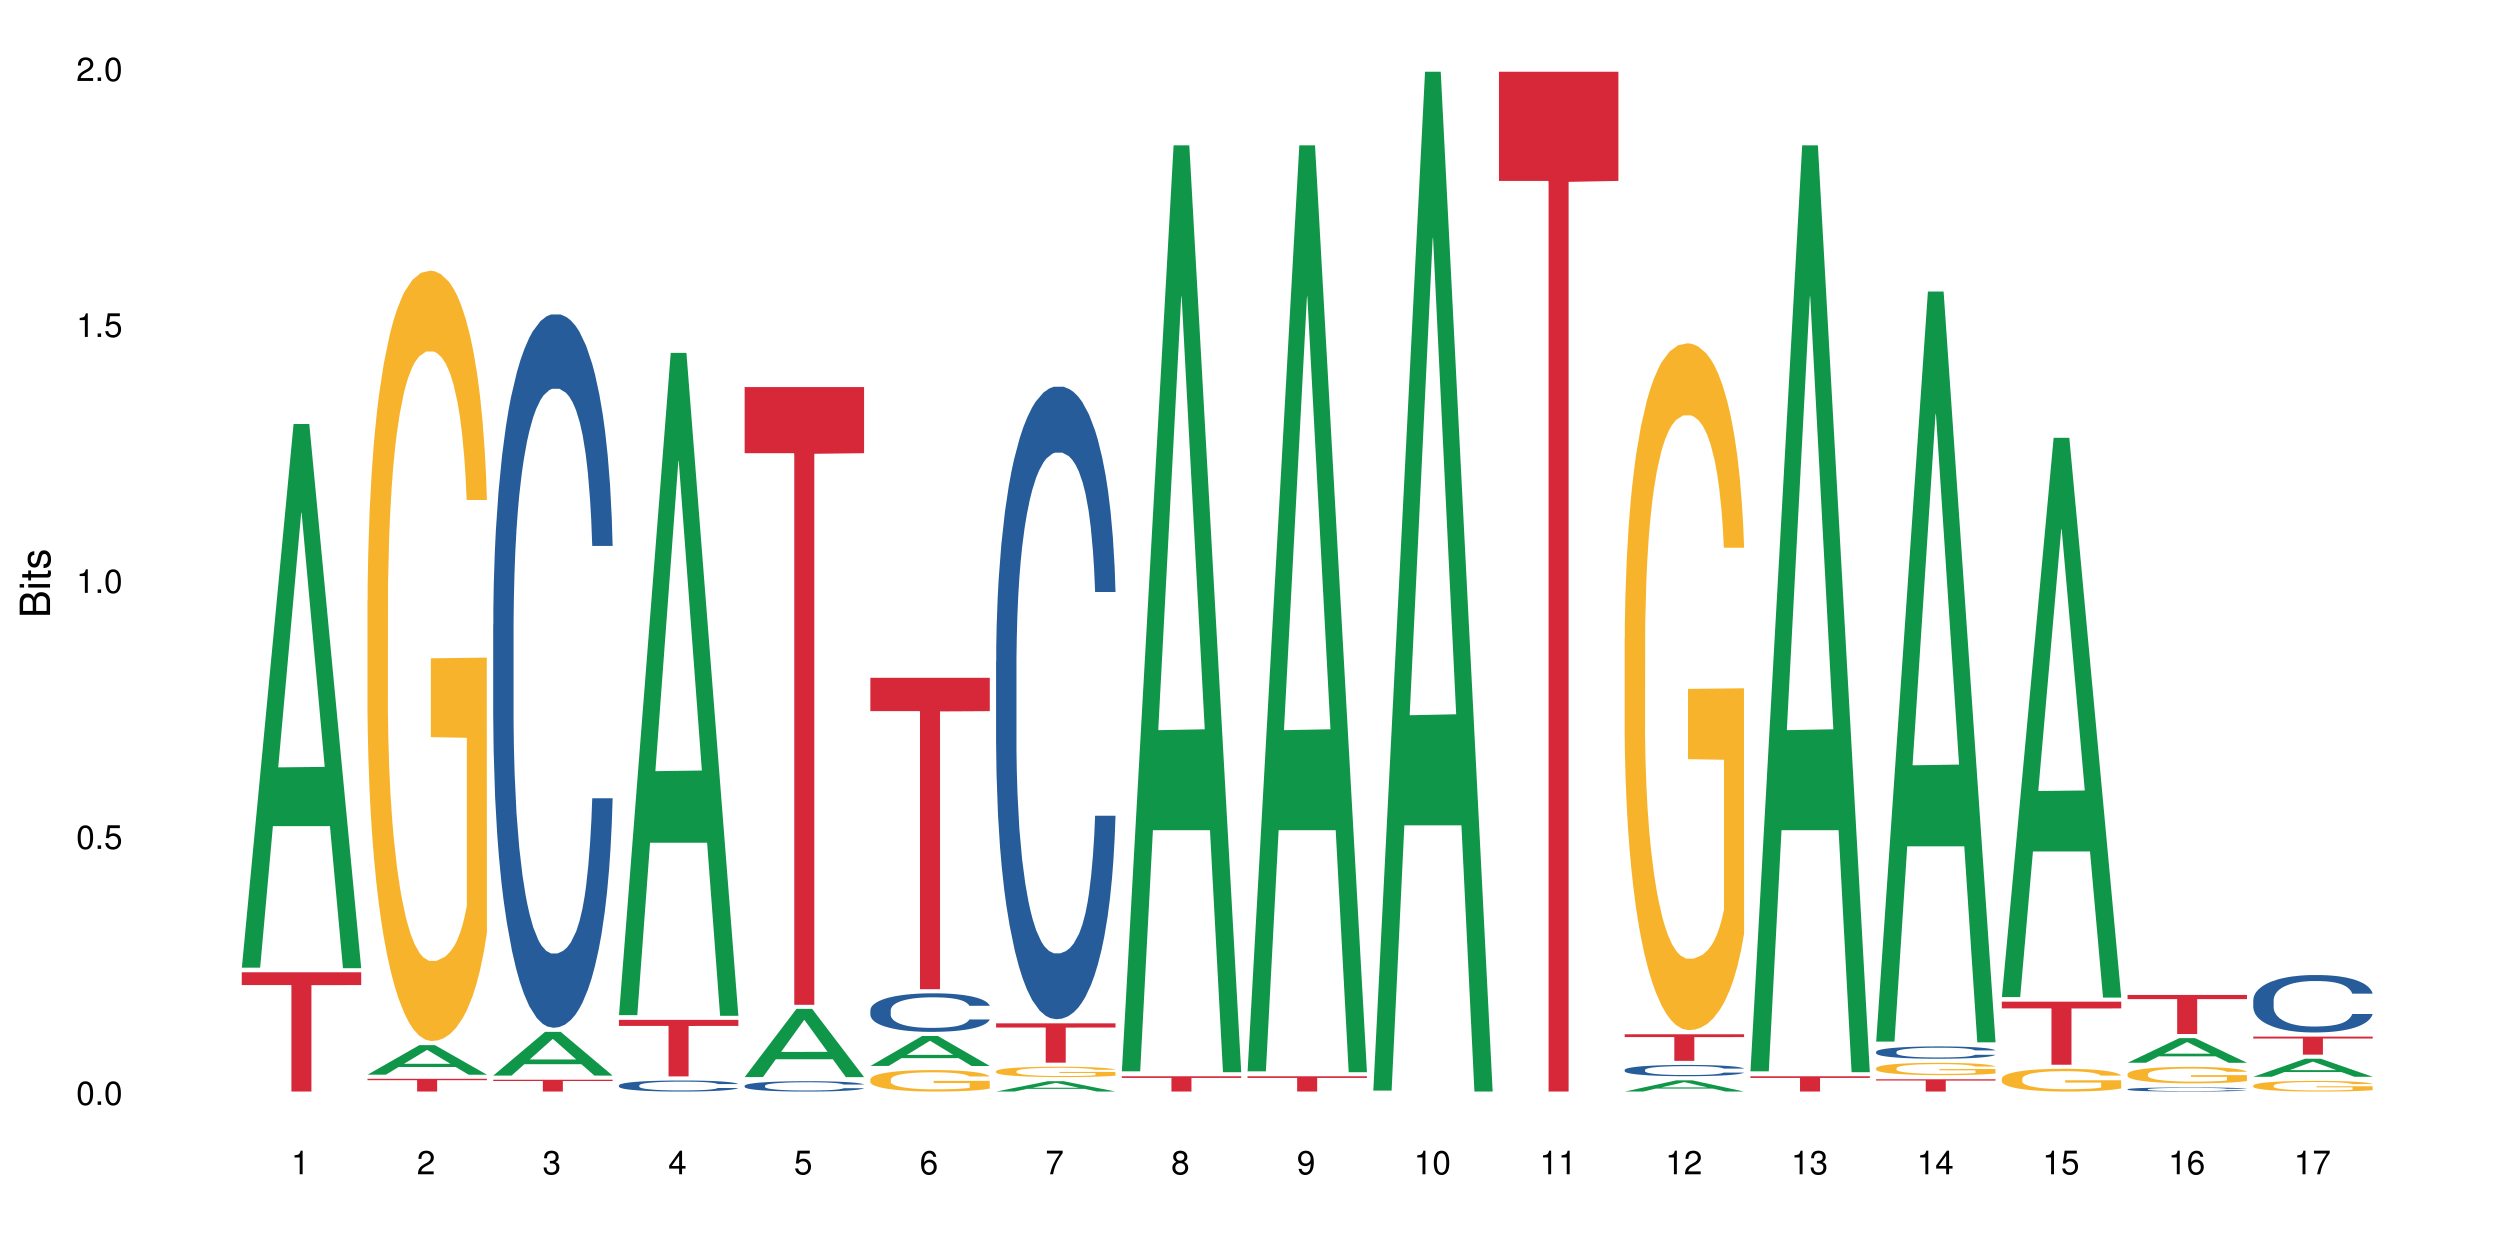 <?xml version="1.0" encoding="UTF-8"?>
<svg xmlns="http://www.w3.org/2000/svg" xmlns:xlink="http://www.w3.org/1999/xlink" width="720pt" height="360pt" viewBox="0 0 720 360" version="1.1">
<defs>
<g>
<symbol overflow="visible" id="glyph0-0">
<path style="stroke:none;" d=""/>
</symbol>
<symbol overflow="visible" id="glyph0-1">
<path style="stroke:none;" d="M 2.641 -6.797 C 2 -6.797 1.422 -6.531 1.078 -6.047 C 0.641 -5.453 0.406 -4.547 0.406 -3.297 C 0.406 -1 1.188 0.219 2.641 0.219 C 4.078 0.219 4.859 -1 4.859 -3.234 C 4.859 -4.562 4.656 -5.438 4.203 -6.047 C 3.844 -6.531 3.281 -6.797 2.641 -6.797 Z M 2.641 -6.047 C 3.547 -6.047 4 -5.125 4 -3.312 C 4 -1.375 3.562 -0.484 2.625 -0.484 C 1.734 -0.484 1.281 -1.422 1.281 -3.281 C 1.281 -5.141 1.734 -6.047 2.641 -6.047 Z M 2.641 -6.047 "/>
</symbol>
<symbol overflow="visible" id="glyph0-2">
<path style="stroke:none;" d="M 1.828 -1 L 0.828 -1 L 0.828 0 L 1.828 0 Z M 1.828 -1 "/>
</symbol>
<symbol overflow="visible" id="glyph0-3">
<path style="stroke:none;" d="M 4.562 -6.797 L 1.062 -6.797 L 0.547 -3.094 L 1.328 -3.094 C 1.719 -3.562 2.047 -3.734 2.578 -3.734 C 3.484 -3.734 4.062 -3.109 4.062 -2.094 C 4.062 -1.125 3.484 -0.531 2.578 -0.531 C 1.828 -0.531 1.375 -0.906 1.188 -1.672 L 0.328 -1.672 C 0.453 -1.109 0.547 -0.844 0.75 -0.594 C 1.125 -0.078 1.828 0.219 2.594 0.219 C 3.969 0.219 4.922 -0.781 4.922 -2.219 C 4.922 -3.562 4.031 -4.484 2.719 -4.484 C 2.25 -4.484 1.859 -4.359 1.469 -4.062 L 1.734 -5.969 L 4.562 -5.969 Z M 4.562 -6.797 "/>
</symbol>
<symbol overflow="visible" id="glyph0-4">
<path style="stroke:none;" d="M 2.484 -4.844 L 2.484 0 L 3.328 0 L 3.328 -6.797 L 2.766 -6.797 C 2.469 -5.75 2.281 -5.609 0.984 -5.453 L 0.984 -4.844 Z M 2.484 -4.844 "/>
</symbol>
<symbol overflow="visible" id="glyph0-5">
<path style="stroke:none;" d="M 4.859 -0.828 L 1.281 -0.828 C 1.359 -1.391 1.672 -1.75 2.5 -2.234 L 3.469 -2.75 C 4.406 -3.266 4.906 -3.969 4.906 -4.812 C 4.906 -5.375 4.672 -5.906 4.266 -6.266 C 3.859 -6.625 3.375 -6.797 2.719 -6.797 C 1.859 -6.797 1.219 -6.5 0.844 -5.922 C 0.609 -5.562 0.5 -5.125 0.484 -4.438 L 1.328 -4.438 C 1.359 -4.906 1.406 -5.188 1.531 -5.406 C 1.75 -5.812 2.188 -6.062 2.703 -6.062 C 3.469 -6.062 4.031 -5.516 4.031 -4.781 C 4.031 -4.25 3.719 -3.797 3.125 -3.438 L 2.234 -2.938 C 0.812 -2.141 0.406 -1.5 0.328 0 L 4.859 0 Z M 4.859 -0.828 "/>
</symbol>
<symbol overflow="visible" id="glyph0-6">
<path style="stroke:none;" d="M 2.125 -3.125 L 2.578 -3.125 C 3.516 -3.125 3.984 -2.703 3.984 -1.891 C 3.984 -1.031 3.469 -0.531 2.578 -0.531 C 1.656 -0.531 1.203 -0.984 1.156 -1.969 L 0.312 -1.969 C 0.344 -1.422 0.438 -1.078 0.609 -0.766 C 0.953 -0.109 1.625 0.219 2.547 0.219 C 3.953 0.219 4.859 -0.609 4.859 -1.906 C 4.859 -2.766 4.516 -3.25 3.703 -3.516 C 4.344 -3.766 4.656 -4.25 4.656 -4.938 C 4.656 -6.109 3.875 -6.797 2.578 -6.797 C 1.203 -6.797 0.484 -6.047 0.453 -4.609 L 1.297 -4.609 C 1.312 -5.016 1.344 -5.25 1.453 -5.453 C 1.641 -5.828 2.062 -6.062 2.594 -6.062 C 3.344 -6.062 3.797 -5.625 3.797 -4.906 C 3.797 -4.422 3.609 -4.141 3.25 -3.984 C 3.016 -3.891 2.719 -3.844 2.125 -3.844 Z M 2.125 -3.125 "/>
</symbol>
<symbol overflow="visible" id="glyph0-7">
<path style="stroke:none;" d="M 3.141 -1.625 L 3.141 0 L 3.984 0 L 3.984 -1.625 L 4.984 -1.625 L 4.984 -2.391 L 3.984 -2.391 L 3.984 -6.797 L 3.359 -6.797 L 0.266 -2.516 L 0.266 -1.625 Z M 3.141 -2.391 L 1 -2.391 L 3.141 -5.359 Z M 3.141 -2.391 "/>
</symbol>
<symbol overflow="visible" id="glyph0-8">
<path style="stroke:none;" d="M 4.781 -5.031 C 4.609 -6.141 3.891 -6.797 2.844 -6.797 C 2.094 -6.797 1.422 -6.438 1.031 -5.828 C 0.609 -5.172 0.406 -4.344 0.406 -3.094 C 0.406 -1.953 0.578 -1.234 0.984 -0.625 C 1.359 -0.078 1.953 0.219 2.703 0.219 C 3.984 0.219 4.922 -0.734 4.922 -2.078 C 4.922 -3.344 4.062 -4.234 2.844 -4.234 C 2.172 -4.234 1.641 -3.969 1.281 -3.469 C 1.281 -5.125 1.828 -6.047 2.797 -6.047 C 3.391 -6.047 3.797 -5.672 3.938 -5.031 Z M 2.734 -3.484 C 3.547 -3.484 4.062 -2.922 4.062 -2 C 4.062 -1.156 3.484 -0.531 2.703 -0.531 C 1.922 -0.531 1.328 -1.188 1.328 -2.047 C 1.328 -2.891 1.906 -3.484 2.734 -3.484 Z M 2.734 -3.484 "/>
</symbol>
<symbol overflow="visible" id="glyph0-9">
<path style="stroke:none;" d="M 4.984 -6.797 L 0.438 -6.797 L 0.438 -5.969 L 4.109 -5.969 C 2.5 -3.656 1.828 -2.234 1.328 0 L 2.219 0 C 2.594 -2.172 3.453 -4.047 4.984 -6.094 Z M 4.984 -6.797 "/>
</symbol>
<symbol overflow="visible" id="glyph0-10">
<path style="stroke:none;" d="M 3.75 -3.578 C 4.453 -4 4.688 -4.344 4.688 -4.984 C 4.688 -6.047 3.844 -6.797 2.641 -6.797 C 1.438 -6.797 0.594 -6.047 0.594 -4.984 C 0.594 -4.359 0.828 -4.016 1.516 -3.578 C 0.734 -3.203 0.359 -2.641 0.359 -1.891 C 0.359 -0.641 1.297 0.219 2.641 0.219 C 3.984 0.219 4.922 -0.641 4.922 -1.875 C 4.922 -2.641 4.531 -3.203 3.75 -3.578 Z M 2.641 -6.047 C 3.359 -6.047 3.812 -5.625 3.812 -4.969 C 3.812 -4.344 3.344 -3.922 2.641 -3.922 C 1.922 -3.922 1.453 -4.344 1.453 -4.984 C 1.453 -5.625 1.922 -6.047 2.641 -6.047 Z M 2.641 -3.203 C 3.484 -3.203 4.062 -2.672 4.062 -1.875 C 4.062 -1.062 3.484 -0.531 2.625 -0.531 C 1.797 -0.531 1.219 -1.078 1.219 -1.875 C 1.219 -2.672 1.797 -3.203 2.641 -3.203 Z M 2.641 -3.203 "/>
</symbol>
<symbol overflow="visible" id="glyph0-11">
<path style="stroke:none;" d="M 0.516 -1.547 C 0.672 -0.438 1.406 0.219 2.438 0.219 C 3.188 0.219 3.859 -0.141 4.266 -0.75 C 4.688 -1.406 4.891 -2.25 4.891 -3.484 C 4.891 -4.625 4.703 -5.359 4.312 -5.953 C 3.938 -6.5 3.344 -6.797 2.594 -6.797 C 1.297 -6.797 0.359 -5.844 0.359 -4.516 C 0.359 -3.25 1.234 -2.344 2.453 -2.344 C 3.094 -2.344 3.562 -2.578 4.016 -3.109 C 4 -1.453 3.469 -0.531 2.5 -0.531 C 1.906 -0.531 1.484 -0.906 1.359 -1.547 Z M 2.578 -6.062 C 3.375 -6.062 3.969 -5.406 3.969 -4.531 C 3.969 -3.688 3.375 -3.094 2.547 -3.094 C 1.734 -3.094 1.234 -3.672 1.234 -4.578 C 1.234 -5.438 1.797 -6.062 2.578 -6.062 Z M 2.578 -6.062 "/>
</symbol>
<symbol overflow="visible" id="glyph1-0">
<path style="stroke:none;" d=""/>
</symbol>
<symbol overflow="visible" id="glyph1-1">
<path style="stroke:none;" d="M 0 -0.953 L 0 -4.891 C 0 -5.719 -0.234 -6.344 -0.734 -6.797 C -1.188 -7.234 -1.812 -7.469 -2.5 -7.469 C -3.547 -7.469 -4.188 -7 -4.625 -5.875 C -4.984 -6.672 -5.641 -7.094 -6.531 -7.094 C -7.156 -7.094 -7.734 -6.859 -8.141 -6.391 C -8.562 -5.938 -8.75 -5.344 -8.75 -4.5 L -8.75 -0.953 Z M -4.984 -2.062 L -7.766 -2.062 L -7.766 -4.219 C -7.766 -4.844 -7.688 -5.203 -7.453 -5.5 C -7.219 -5.812 -6.859 -5.969 -6.375 -5.969 C -5.906 -5.969 -5.531 -5.812 -5.297 -5.5 C -5.062 -5.203 -4.984 -4.844 -4.984 -4.219 Z M -0.984 -2.062 L -4 -2.062 L -4 -4.781 C -4 -5.328 -3.859 -5.688 -3.578 -5.953 C -3.297 -6.219 -2.922 -6.359 -2.484 -6.359 C -2.062 -6.359 -1.688 -6.219 -1.406 -5.953 C -1.109 -5.688 -0.984 -5.328 -0.984 -4.781 Z M -0.984 -2.062 "/>
</symbol>
<symbol overflow="visible" id="glyph1-2">
<path style="stroke:none;" d="M -6.281 -1.797 L -6.281 -0.797 L 0 -0.797 L 0 -1.797 Z M -8.75 -1.797 L -8.75 -0.797 L -7.484 -0.797 L -7.484 -1.797 Z M -8.75 -1.797 "/>
</symbol>
<symbol overflow="visible" id="glyph1-3">
<path style="stroke:none;" d="M -6.281 -3.047 L -6.281 -2.016 L -8.016 -2.016 L -8.016 -1.016 L -6.281 -1.016 L -6.281 -0.172 L -5.469 -0.172 L -5.469 -1.016 L -0.719 -1.016 C -0.078 -1.016 0.281 -1.453 0.281 -2.234 C 0.281 -2.469 0.25 -2.719 0.188 -3.047 L -0.641 -3.047 C -0.609 -2.922 -0.594 -2.766 -0.594 -2.562 C -0.594 -2.141 -0.719 -2.016 -1.156 -2.016 L -5.469 -2.016 L -5.469 -3.047 Z M -6.281 -3.047 "/>
</symbol>
<symbol overflow="visible" id="glyph1-4">
<path style="stroke:none;" d="M -4.531 -5.25 C -5.766 -5.25 -6.469 -4.422 -6.469 -2.969 C -6.469 -1.516 -5.719 -0.562 -4.547 -0.562 C -3.562 -0.562 -3.094 -1.062 -2.734 -2.562 L -2.516 -3.484 C -2.344 -4.188 -2.094 -4.469 -1.625 -4.469 C -1.047 -4.469 -0.641 -3.875 -0.641 -3 C -0.641 -2.453 -0.797 -2 -1.062 -1.75 C -1.25 -1.594 -1.422 -1.531 -1.875 -1.469 L -1.875 -0.406 C -0.422 -0.453 0.281 -1.266 0.281 -2.922 C 0.281 -4.5 -0.5 -5.516 -1.719 -5.516 C -2.656 -5.516 -3.172 -4.984 -3.469 -3.734 L -3.703 -2.766 C -3.891 -1.953 -4.156 -1.609 -4.594 -1.609 C -5.172 -1.609 -5.547 -2.125 -5.547 -2.938 C -5.547 -3.75 -5.203 -4.172 -4.531 -4.203 Z M -4.531 -5.25 "/>
</symbol>
</g>
</defs>
<g id="surface33059">
<rect x="0" y="0" width="720" height="360" style="fill:rgb(100%,100%,100%);fill-opacity:1;stroke:none;"/>
<path style=" stroke:none;fill-rule:nonzero;fill:rgb(6.275%,58.824%,28.235%);fill-opacity:1;" d="M 69.629 278.695 L 69.668 278.547 L 84.551 122.109 L 89.07 122.109 L 104.027 278.84 L 98.77 278.84 L 95.023 237.93 L 78.598 237.93 L 74.922 278.695 L 69.629 278.695 L 80.176 221.004 L 93.516 220.859 L 86.863 147.719 L 86.789 147.57 L 86.719 148.012 L 80.141 220.859 L 80.176 221.004 Z M 69.629 278.695 "/>
<path style=" stroke:none;fill-rule:nonzero;fill:rgb(83.922%,15.686%,22.353%);fill-opacity:1;" d="M 69.629 280.02 L 104.027 280.02 L 104.027 283.699 L 89.691 283.73 L 89.691 314.371 L 83.922 314.371 L 83.922 283.762 L 83.84 283.699 L 69.629 283.699 Z M 69.629 280.02 "/>
<path style=" stroke:none;fill-rule:nonzero;fill:rgb(6.275%,58.824%,28.235%);fill-opacity:1;" d="M 105.836 309.512 L 105.871 309.504 L 120.758 301.004 L 125.277 301.004 L 140.234 309.523 L 134.977 309.523 L 131.23 307.297 L 114.805 307.297 L 111.129 309.512 L 105.836 309.512 L 116.383 306.379 L 129.723 306.371 L 123.07 302.395 L 122.996 302.387 L 122.926 302.41 L 116.348 306.371 L 116.383 306.379 Z M 105.836 309.512 "/>
<path style=" stroke:none;fill-rule:nonzero;fill:rgb(96.863%,70.196%,16.863%);fill-opacity:1;" d="M 105.836 172.977 L 105.879 172.777 L 105.879 168.723 L 106.047 159.605 L 106.465 147.043 L 107.012 136.707 L 107.598 128.602 L 107.977 124.348 L 108.605 118.27 L 109.148 113.812 L 110.535 104.691 L 112.297 96.184 L 113.262 92.535 L 114.352 89.09 L 115.902 85.242 L 116.617 83.824 L 118.797 80.582 L 121.273 78.555 L 124 77.945 L 125.258 78.148 L 126.977 78.961 L 129.328 81.188 L 130.668 83.215 L 131.719 85.242 L 132.809 87.875 L 134.152 91.926 L 135.41 96.789 L 136.414 101.652 L 137.422 107.73 L 138.262 114.215 L 138.973 121.309 L 139.605 129.82 L 139.98 136.91 L 140.234 144.004 L 134.402 144.004 L 134.066 136.91 L 133.688 131.441 L 133.059 124.754 L 132.43 119.891 L 131.801 116.039 L 130.629 110.773 L 129.621 107.531 L 128.363 104.691 L 127.145 102.871 L 125.762 101.652 L 124.922 101.25 L 122.699 101.25 L 120.688 102.668 L 119.512 104.289 L 118.672 105.91 L 117.496 108.949 L 116.785 111.379 L 116.363 113 L 115.105 119.281 L 114.27 124.957 L 113.805 128.805 L 113.219 134.883 L 112.801 140.355 L 112.34 148.461 L 112.086 154.539 L 111.75 168.316 L 111.707 204.793 L 111.836 212.492 L 112.086 220.797 L 112.422 228.094 L 112.926 235.793 L 113.43 241.668 L 114.309 249.57 L 115.066 254.84 L 115.652 258.285 L 116.785 263.754 L 117.246 265.578 L 118.336 269.227 L 119.469 272.062 L 120.852 274.496 L 121.902 275.711 L 123.578 276.723 L 125.719 276.723 L 128.234 275.508 L 129.828 273.887 L 130.922 272.266 L 131.633 270.848 L 132.516 268.617 L 133.145 266.594 L 133.73 264.363 L 134.445 260.918 L 134.445 212.492 L 124.082 212.289 L 124.082 189.594 L 140.191 189.391 L 140.234 268.617 L 139.352 274.09 L 138.262 279.359 L 137.211 283.41 L 136.121 286.855 L 134.57 290.707 L 133.312 293.137 L 131.383 295.973 L 129.621 297.797 L 127.773 299.012 L 126.137 299.621 L 124.211 299.824 L 122.488 299.418 L 120.645 298.203 L 119.176 296.582 L 117.832 294.555 L 116.492 291.922 L 114.812 287.664 L 113.723 284.223 L 112.59 279.965 L 111.457 274.898 L 110.449 269.43 L 109.781 265.176 L 109.109 260.312 L 108.395 254.23 L 107.723 247.344 L 107.219 241.062 L 106.758 233.969 L 106.422 227.281 L 106.09 218.164 L 105.922 210.871 L 105.836 204.59 Z M 105.836 172.977 "/>
<path style=" stroke:none;fill-rule:nonzero;fill:rgb(83.922%,15.686%,22.353%);fill-opacity:1;" d="M 105.836 310.699 L 140.234 310.699 L 140.234 311.094 L 125.898 311.098 L 125.898 314.371 L 120.129 314.371 L 120.129 311.102 L 120.047 311.094 L 105.836 311.094 Z M 105.836 310.699 "/>
<path style=" stroke:none;fill-rule:nonzero;fill:rgb(6.275%,58.824%,28.235%);fill-opacity:1;" d="M 142.043 309.766 L 142.078 309.754 L 156.965 297.184 L 161.484 297.184 L 176.441 309.777 L 171.184 309.777 L 167.438 306.492 L 151.012 306.492 L 147.336 309.766 L 142.043 309.766 L 152.59 305.133 L 165.93 305.121 L 159.277 299.242 L 159.203 299.23 L 159.133 299.266 L 152.555 305.121 L 152.59 305.133 Z M 142.043 309.766 "/>
<path style=" stroke:none;fill-rule:nonzero;fill:rgb(14.51%,36.078%,60%);fill-opacity:1;" d="M 142.043 179.957 L 142.086 179.766 L 142.086 175.262 L 142.211 168.125 L 142.504 159.113 L 142.797 152.914 L 143.555 141.836 L 144.602 131.133 L 145.691 122.871 L 146.488 117.988 L 147.203 114.23 L 148.84 107.285 L 149.887 103.715 L 151.02 100.523 L 152.402 97.332 L 153.41 95.453 L 155.676 92.449 L 157.355 91.133 L 158.652 90.57 L 161.465 90.57 L 163.145 91.32 L 164.359 92.262 L 165.703 93.762 L 166.832 95.453 L 168.805 99.586 L 170.566 104.844 L 171.363 107.848 L 172.621 113.668 L 173.586 119.301 L 174.258 124.184 L 175.012 131.133 L 175.684 139.582 L 176.188 149.16 L 176.441 157.234 L 170.566 157.234 L 170.273 149.723 L 169.938 143.902 L 169.309 136.203 L 168.68 130.758 L 167.797 125.312 L 167 121.742 L 165.91 118.176 L 164.945 115.922 L 163.941 114.23 L 162.977 113.105 L 161.129 111.977 L 158.988 111.977 L 158.191 112.355 L 156.559 113.855 L 155.676 115.172 L 154.418 117.801 L 153.535 120.242 L 152.488 123.996 L 151.773 127.188 L 150.895 132.07 L 150.266 136.391 L 149.551 142.586 L 149.133 147.281 L 148.754 152.539 L 148.418 158.734 L 148.168 165.309 L 148 172.258 L 147.914 179.016 L 147.914 208.121 L 148 214.883 L 148.211 222.77 L 148.754 234.223 L 149.551 244.176 L 150.473 252.062 L 151.355 257.699 L 151.859 260.328 L 152.531 263.332 L 153.578 267.086 L 155.09 270.844 L 155.969 272.344 L 157.312 273.848 L 158.695 274.598 L 160.543 274.598 L 162.18 273.848 L 163.27 272.906 L 164.402 271.406 L 165.953 268.215 L 166.918 265.207 L 167.758 261.641 L 168.387 258.074 L 168.805 255.07 L 169.434 249.246 L 169.938 242.863 L 170.316 236.289 L 170.566 229.906 L 176.441 229.906 L 176.188 237.418 L 175.812 244.742 L 175.434 250.188 L 174.848 256.758 L 174.176 262.578 L 173.211 269.152 L 172.414 273.473 L 171.363 278.164 L 170.398 281.734 L 169.352 284.926 L 167.797 288.68 L 166.793 290.559 L 165.703 292.25 L 164.402 293.75 L 162.766 295.066 L 161.004 295.816 L 159.367 296.004 L 157.605 295.629 L 156.305 294.879 L 154.586 293.188 L 152.445 289.809 L 150.895 286.242 L 149.676 282.672 L 148.629 278.918 L 147.453 273.848 L 145.945 265.586 L 145.02 259.199 L 144.391 253.941 L 143.68 246.617 L 143.176 240.047 L 142.59 229.531 L 142.168 216.199 L 142.043 205.871 Z M 142.043 179.957 "/>
<path style=" stroke:none;fill-rule:nonzero;fill:rgb(83.922%,15.686%,22.353%);fill-opacity:1;" d="M 142.043 310.957 L 176.441 310.957 L 176.441 311.324 L 162.105 311.328 L 162.105 314.371 L 156.336 314.371 L 156.336 311.332 L 156.254 311.324 L 142.043 311.324 Z M 142.043 310.957 "/>
<path style=" stroke:none;fill-rule:nonzero;fill:rgb(6.275%,58.824%,28.235%);fill-opacity:1;" d="M 178.25 292.363 L 178.285 292.184 L 193.172 101.625 L 197.691 101.625 L 212.648 292.543 L 207.391 292.543 L 203.645 242.707 L 187.219 242.707 L 183.543 292.363 L 178.25 292.363 L 188.797 222.09 L 202.137 221.91 L 195.484 132.816 L 195.41 132.637 L 195.34 133.176 L 188.762 221.91 L 188.797 222.09 Z M 178.25 292.363 "/>
<path style=" stroke:none;fill-rule:nonzero;fill:rgb(14.51%,36.078%,60%);fill-opacity:1;" d="M 178.25 312.57 L 178.293 312.566 L 178.293 312.496 L 178.418 312.387 L 178.711 312.246 L 179.004 312.152 L 179.762 311.98 L 180.809 311.812 L 181.898 311.684 L 182.695 311.609 L 183.41 311.551 L 185.047 311.445 L 186.094 311.387 L 187.227 311.34 L 188.609 311.289 L 189.617 311.262 L 191.883 311.215 L 193.562 311.191 L 194.859 311.184 L 197.672 311.184 L 199.348 311.195 L 200.566 311.211 L 201.91 311.234 L 203.039 311.262 L 205.012 311.324 L 206.773 311.406 L 207.57 311.453 L 208.828 311.543 L 209.793 311.629 L 210.465 311.707 L 211.219 311.812 L 211.891 311.945 L 212.395 312.094 L 212.648 312.219 L 206.773 312.219 L 206.48 312.102 L 206.145 312.012 L 205.516 311.891 L 204.887 311.809 L 204.004 311.723 L 203.207 311.668 L 202.117 311.613 L 201.152 311.578 L 200.148 311.551 L 199.184 311.535 L 197.336 311.516 L 195.195 311.516 L 194.398 311.523 L 192.766 311.547 L 191.883 311.566 L 190.625 311.605 L 189.742 311.645 L 188.695 311.703 L 187.98 311.754 L 187.102 311.828 L 186.473 311.895 L 185.758 311.992 L 185.34 312.062 L 184.961 312.145 L 184.625 312.242 L 184.375 312.344 L 184.207 312.453 L 184.121 312.555 L 184.121 313.008 L 184.207 313.113 L 184.418 313.234 L 184.961 313.414 L 185.758 313.566 L 186.68 313.688 L 187.562 313.777 L 188.066 313.816 L 188.738 313.863 L 189.785 313.922 L 191.297 313.98 L 192.176 314.004 L 193.52 314.027 L 194.902 314.039 L 196.75 314.039 L 198.387 314.027 L 199.477 314.012 L 200.609 313.988 L 202.16 313.941 L 203.125 313.895 L 203.965 313.836 L 204.594 313.781 L 205.012 313.734 L 205.641 313.645 L 206.145 313.547 L 206.523 313.445 L 206.773 313.344 L 212.648 313.344 L 212.395 313.461 L 212.016 313.574 L 211.641 313.66 L 211.055 313.762 L 210.383 313.852 L 209.418 313.953 L 208.621 314.02 L 207.57 314.094 L 206.605 314.148 L 205.559 314.199 L 204.004 314.258 L 203 314.285 L 201.91 314.312 L 200.609 314.336 L 198.973 314.355 L 197.211 314.367 L 195.574 314.371 L 193.812 314.363 L 192.512 314.352 L 190.793 314.328 L 188.652 314.273 L 187.102 314.219 L 185.883 314.164 L 184.836 314.105 L 183.66 314.027 L 182.152 313.898 L 181.227 313.801 L 180.598 313.719 L 179.887 313.605 L 179.383 313.504 L 178.797 313.34 L 178.375 313.133 L 178.25 312.973 Z M 178.25 312.57 "/>
<path style=" stroke:none;fill-rule:nonzero;fill:rgb(83.922%,15.686%,22.353%);fill-opacity:1;" d="M 178.25 293.723 L 212.648 293.723 L 212.648 295.465 L 198.312 295.48 L 198.312 310.004 L 192.543 310.004 L 192.543 295.496 L 192.461 295.465 L 178.25 295.465 Z M 178.25 293.723 "/>
<path style=" stroke:none;fill-rule:nonzero;fill:rgb(6.275%,58.824%,28.235%);fill-opacity:1;" d="M 214.457 310.188 L 214.492 310.168 L 229.379 290.562 L 233.898 290.562 L 248.855 310.207 L 243.598 310.207 L 239.852 305.078 L 223.422 305.078 L 219.75 310.188 L 214.457 310.188 L 225.004 302.957 L 238.344 302.938 L 231.691 293.773 L 231.617 293.754 L 231.547 293.809 L 224.969 302.938 L 225.004 302.957 Z M 214.457 310.188 "/>
<path style=" stroke:none;fill-rule:nonzero;fill:rgb(14.51%,36.078%,60%);fill-opacity:1;" d="M 214.457 312.684 L 214.5 312.68 L 214.5 312.617 L 214.625 312.512 L 214.918 312.383 L 215.211 312.293 L 215.969 312.129 L 217.016 311.977 L 218.105 311.855 L 218.902 311.785 L 219.617 311.73 L 221.254 311.629 L 222.301 311.578 L 223.434 311.531 L 224.816 311.484 L 225.824 311.457 L 228.09 311.414 L 229.77 311.395 L 231.066 311.387 L 233.879 311.387 L 235.555 311.395 L 236.773 311.41 L 238.117 311.434 L 239.246 311.457 L 241.219 311.516 L 242.98 311.594 L 243.777 311.637 L 245.035 311.723 L 246 311.805 L 246.672 311.875 L 247.426 311.977 L 248.098 312.098 L 248.602 312.238 L 248.855 312.355 L 242.98 312.355 L 242.688 312.246 L 242.352 312.16 L 241.723 312.047 L 241.094 311.969 L 240.211 311.891 L 239.414 311.84 L 238.324 311.785 L 237.359 311.754 L 236.352 311.73 L 235.391 311.715 L 233.543 311.695 L 231.402 311.695 L 230.605 311.703 L 228.973 311.723 L 228.09 311.742 L 226.832 311.781 L 225.949 311.816 L 224.902 311.871 L 224.188 311.918 L 223.309 311.988 L 222.68 312.051 L 221.965 312.141 L 221.547 312.211 L 221.168 312.285 L 220.832 312.375 L 220.582 312.473 L 220.414 312.574 L 220.328 312.672 L 220.328 313.094 L 220.414 313.191 L 220.625 313.305 L 221.168 313.473 L 221.965 313.617 L 222.887 313.73 L 223.77 313.812 L 224.273 313.852 L 224.945 313.895 L 225.992 313.949 L 227.504 314.004 L 228.383 314.027 L 229.727 314.047 L 231.109 314.059 L 232.957 314.059 L 234.59 314.047 L 235.684 314.035 L 236.816 314.012 L 238.367 313.969 L 239.332 313.922 L 240.172 313.871 L 240.801 313.82 L 241.219 313.777 L 241.848 313.691 L 242.352 313.598 L 242.73 313.504 L 242.98 313.41 L 248.855 313.41 L 248.602 313.52 L 248.223 313.625 L 247.848 313.703 L 247.258 313.801 L 246.59 313.887 L 245.625 313.98 L 244.828 314.043 L 243.777 314.113 L 242.812 314.164 L 241.766 314.211 L 240.211 314.266 L 239.207 314.293 L 238.117 314.316 L 236.816 314.34 L 235.18 314.355 L 233.418 314.367 L 231.781 314.371 L 230.02 314.363 L 228.719 314.355 L 227 314.328 L 224.859 314.281 L 223.309 314.23 L 222.09 314.176 L 221.043 314.121 L 219.867 314.047 L 218.359 313.93 L 217.434 313.836 L 216.805 313.758 L 216.094 313.652 L 215.59 313.559 L 215.004 313.406 L 214.582 313.211 L 214.457 313.062 Z M 214.457 312.684 "/>
<path style=" stroke:none;fill-rule:nonzero;fill:rgb(83.922%,15.686%,22.353%);fill-opacity:1;" d="M 214.457 111.48 L 248.855 111.48 L 248.855 130.523 L 234.52 130.691 L 234.52 289.383 L 228.75 289.383 L 228.75 130.859 L 228.668 130.523 L 214.457 130.523 Z M 214.457 111.48 "/>
<path style=" stroke:none;fill-rule:nonzero;fill:rgb(6.275%,58.824%,28.235%);fill-opacity:1;" d="M 250.664 306.996 L 250.699 306.988 L 265.582 298.359 L 270.105 298.359 L 285.062 307.004 L 279.805 307.004 L 276.059 304.746 L 259.629 304.746 L 255.957 306.996 L 250.664 306.996 L 261.211 303.812 L 274.551 303.805 L 267.898 299.77 L 267.824 299.762 L 267.754 299.785 L 261.176 303.805 L 261.211 303.812 Z M 250.664 306.996 "/>
<path style=" stroke:none;fill-rule:nonzero;fill:rgb(14.51%,36.078%,60%);fill-opacity:1;" d="M 250.664 290.91 L 250.707 290.898 L 250.707 290.656 L 250.832 290.27 L 251.125 289.781 L 251.418 289.445 L 252.176 288.848 L 253.223 288.27 L 254.312 287.824 L 255.109 287.559 L 255.824 287.355 L 257.461 286.98 L 258.508 286.789 L 259.641 286.617 L 261.023 286.445 L 262.031 286.344 L 264.297 286.18 L 265.977 286.109 L 267.273 286.078 L 270.086 286.078 L 271.762 286.117 L 272.98 286.168 L 274.32 286.25 L 275.453 286.344 L 277.426 286.566 L 279.188 286.852 L 279.984 287.012 L 281.242 287.328 L 282.207 287.633 L 282.879 287.895 L 283.633 288.27 L 284.305 288.727 L 284.809 289.246 L 285.062 289.68 L 279.188 289.68 L 278.895 289.273 L 278.559 288.961 L 277.93 288.543 L 277.301 288.25 L 276.418 287.957 L 275.621 287.762 L 274.531 287.57 L 273.566 287.449 L 272.559 287.355 L 271.594 287.297 L 269.75 287.234 L 267.609 287.234 L 266.812 287.254 L 265.18 287.336 L 264.297 287.406 L 263.039 287.551 L 262.156 287.684 L 261.109 287.883 L 260.395 288.059 L 259.516 288.32 L 258.887 288.555 L 258.172 288.891 L 257.754 289.145 L 257.375 289.426 L 257.039 289.762 L 256.789 290.117 L 256.621 290.492 L 256.535 290.859 L 256.535 292.43 L 256.621 292.797 L 256.832 293.223 L 257.375 293.84 L 258.172 294.379 L 259.094 294.805 L 259.977 295.109 L 260.48 295.25 L 261.152 295.414 L 262.199 295.617 L 263.711 295.82 L 264.59 295.898 L 265.934 295.98 L 267.316 296.023 L 269.164 296.023 L 270.797 295.98 L 271.891 295.93 L 273.023 295.852 L 274.574 295.676 L 275.539 295.516 L 276.379 295.32 L 277.008 295.129 L 277.426 294.969 L 278.055 294.652 L 278.559 294.309 L 278.938 293.953 L 279.188 293.605 L 285.062 293.605 L 284.809 294.012 L 284.43 294.41 L 284.055 294.703 L 283.465 295.059 L 282.797 295.371 L 281.832 295.727 L 281.035 295.961 L 279.984 296.215 L 279.02 296.406 L 277.973 296.582 L 276.418 296.781 L 275.414 296.883 L 274.32 296.977 L 273.023 297.059 L 271.387 297.129 L 269.625 297.168 L 267.988 297.18 L 266.227 297.16 L 264.926 297.117 L 263.207 297.027 L 261.066 296.844 L 259.516 296.652 L 258.297 296.457 L 257.25 296.254 L 256.074 295.98 L 254.566 295.535 L 253.641 295.191 L 253.012 294.906 L 252.301 294.512 L 251.797 294.156 L 251.211 293.586 L 250.789 292.867 L 250.664 292.309 Z M 250.664 290.91 "/>
<path style=" stroke:none;fill-rule:nonzero;fill:rgb(96.863%,70.196%,16.863%);fill-opacity:1;" d="M 250.664 310.832 L 250.707 310.828 L 250.707 310.715 L 250.875 310.461 L 251.293 310.109 L 251.84 309.82 L 252.426 309.594 L 252.805 309.477 L 253.434 309.309 L 253.977 309.184 L 255.363 308.93 L 257.125 308.691 L 258.09 308.59 L 259.18 308.492 L 260.73 308.387 L 261.445 308.348 L 263.625 308.254 L 266.102 308.199 L 268.828 308.184 L 270.086 308.188 L 271.805 308.211 L 274.156 308.273 L 275.496 308.328 L 276.547 308.387 L 277.637 308.461 L 278.977 308.57 L 280.238 308.707 L 281.242 308.844 L 282.25 309.012 L 283.09 309.195 L 283.801 309.391 L 284.43 309.629 L 284.809 309.828 L 285.062 310.023 L 279.23 310.023 L 278.895 309.828 L 278.516 309.676 L 277.887 309.488 L 277.258 309.352 L 276.629 309.246 L 275.453 309.098 L 274.449 309.008 L 273.191 308.93 L 271.973 308.879 L 270.59 308.844 L 269.75 308.832 L 267.527 308.832 L 265.512 308.871 L 264.34 308.918 L 263.5 308.961 L 262.324 309.047 L 261.613 309.113 L 261.191 309.16 L 259.934 309.336 L 259.094 309.492 L 258.633 309.602 L 258.047 309.77 L 257.629 309.922 L 257.164 310.148 L 256.914 310.32 L 256.578 310.703 L 256.535 311.719 L 256.664 311.934 L 256.914 312.168 L 257.25 312.371 L 257.754 312.586 L 258.258 312.75 L 259.137 312.969 L 259.891 313.117 L 260.48 313.211 L 261.613 313.363 L 262.074 313.414 L 263.164 313.516 L 264.297 313.598 L 265.68 313.664 L 266.73 313.699 L 268.406 313.727 L 270.547 313.727 L 273.062 313.691 L 274.656 313.648 L 275.75 313.602 L 276.461 313.562 L 277.344 313.5 L 277.973 313.445 L 278.559 313.383 L 279.273 313.285 L 279.273 311.934 L 268.91 311.93 L 268.91 311.297 L 285.02 311.289 L 285.062 313.5 L 284.18 313.652 L 283.09 313.801 L 282.039 313.914 L 280.949 314.008 L 279.398 314.117 L 278.141 314.184 L 276.211 314.262 L 274.449 314.312 L 272.602 314.348 L 270.965 314.363 L 269.035 314.371 L 267.316 314.359 L 265.473 314.324 L 264.004 314.281 L 262.66 314.223 L 261.32 314.148 L 259.641 314.031 L 258.551 313.934 L 257.418 313.816 L 256.285 313.676 L 255.277 313.523 L 254.605 313.402 L 253.938 313.27 L 253.223 313.098 L 252.551 312.906 L 252.047 312.73 L 251.586 312.535 L 251.25 312.348 L 250.914 312.094 L 250.746 311.891 L 250.664 311.715 Z M 250.664 310.832 "/>
<path style=" stroke:none;fill-rule:nonzero;fill:rgb(83.922%,15.686%,22.353%);fill-opacity:1;" d="M 250.664 195.207 L 285.062 195.207 L 285.062 204.809 L 270.727 204.891 L 270.727 284.898 L 264.957 284.898 L 264.957 204.977 L 264.875 204.809 L 250.664 204.809 Z M 250.664 195.207 "/>
<path style=" stroke:none;fill-rule:nonzero;fill:rgb(6.275%,58.824%,28.235%);fill-opacity:1;" d="M 286.871 314.367 L 286.906 314.363 L 301.789 311.383 L 306.312 311.383 L 321.27 314.371 L 316.012 314.371 L 312.266 313.59 L 295.836 313.59 L 292.164 314.367 L 286.871 314.367 L 297.418 313.27 L 310.758 313.266 L 304.105 311.871 L 304.031 311.867 L 303.961 311.879 L 297.383 313.266 L 297.418 313.27 Z M 286.871 314.367 "/>
<path style=" stroke:none;fill-rule:nonzero;fill:rgb(14.51%,36.078%,60%);fill-opacity:1;" d="M 286.871 190.641 L 286.914 190.477 L 286.914 186.48 L 287.039 180.152 L 287.332 172.16 L 287.625 166.668 L 288.383 156.844 L 289.43 147.352 L 290.52 140.027 L 291.316 135.699 L 292.031 132.367 L 293.668 126.207 L 294.715 123.043 L 295.848 120.215 L 297.23 117.383 L 298.238 115.719 L 300.504 113.055 L 302.184 111.887 L 303.48 111.387 L 306.293 111.387 L 307.969 112.055 L 309.188 112.887 L 310.527 114.219 L 311.66 115.719 L 313.633 119.379 L 315.395 124.043 L 316.191 126.707 L 317.449 131.867 L 318.414 136.863 L 319.086 141.191 L 319.84 147.352 L 320.512 154.844 L 321.016 163.336 L 321.27 170.496 L 315.395 170.496 L 315.102 163.836 L 314.766 158.676 L 314.137 151.848 L 313.508 147.02 L 312.625 142.191 L 311.828 139.027 L 310.738 135.863 L 309.773 133.867 L 308.766 132.367 L 307.801 131.367 L 305.957 130.371 L 303.816 130.371 L 303.02 130.703 L 301.383 132.035 L 300.504 133.199 L 299.246 135.531 L 298.363 137.695 L 297.316 141.023 L 296.602 143.855 L 295.723 148.184 L 295.094 152.016 L 294.379 157.508 L 293.961 161.672 L 293.582 166.332 L 293.246 171.828 L 292.996 177.656 L 292.828 183.816 L 292.742 189.809 L 292.742 215.617 L 292.828 221.609 L 293.039 228.602 L 293.582 238.762 L 294.379 247.586 L 295.301 254.578 L 296.184 259.57 L 296.688 261.902 L 297.359 264.566 L 298.406 267.898 L 299.918 271.227 L 300.797 272.559 L 302.141 273.891 L 303.523 274.559 L 305.371 274.559 L 307.004 273.891 L 308.098 273.059 L 309.23 271.727 L 310.781 268.895 L 311.746 266.23 L 312.586 263.07 L 313.215 259.906 L 313.633 257.242 L 314.262 252.078 L 314.766 246.418 L 315.145 240.59 L 315.395 234.93 L 321.27 234.93 L 321.016 241.59 L 320.637 248.082 L 320.262 252.914 L 319.672 258.738 L 319.004 263.902 L 318.039 269.73 L 317.242 273.559 L 316.191 277.719 L 315.227 280.883 L 314.18 283.715 L 312.625 287.043 L 311.621 288.711 L 310.527 290.207 L 309.23 291.539 L 307.594 292.707 L 305.832 293.371 L 304.195 293.539 L 302.434 293.203 L 301.133 292.539 L 299.414 291.039 L 297.273 288.043 L 295.723 284.879 L 294.504 281.715 L 293.457 278.387 L 292.281 273.891 L 290.773 266.566 L 289.848 260.902 L 289.219 256.242 L 288.508 249.75 L 288.004 243.922 L 287.418 234.598 L 286.996 222.777 L 286.871 213.617 Z M 286.871 190.641 "/>
<path style=" stroke:none;fill-rule:nonzero;fill:rgb(96.863%,70.196%,16.863%);fill-opacity:1;" d="M 286.871 308.496 L 286.914 308.492 L 286.914 308.438 L 287.082 308.316 L 287.5 308.148 L 288.047 308.008 L 288.633 307.898 L 289.012 307.84 L 289.641 307.762 L 290.184 307.699 L 291.57 307.578 L 293.332 307.461 L 294.297 307.414 L 295.387 307.367 L 296.938 307.316 L 297.652 307.297 L 299.832 307.254 L 302.309 307.227 L 305.035 307.219 L 306.293 307.219 L 308.012 307.23 L 310.363 307.262 L 311.703 307.289 L 312.754 307.316 L 313.844 307.352 L 315.184 307.406 L 316.445 307.473 L 317.449 307.535 L 318.457 307.617 L 319.297 307.707 L 320.008 307.801 L 320.637 307.914 L 321.016 308.012 L 321.27 308.105 L 315.438 308.105 L 315.102 308.012 L 314.723 307.938 L 314.094 307.848 L 313.465 307.781 L 312.836 307.73 L 311.66 307.66 L 310.656 307.617 L 309.398 307.578 L 308.18 307.551 L 306.797 307.535 L 305.957 307.531 L 303.734 307.531 L 301.719 307.551 L 300.547 307.57 L 299.707 307.594 L 298.531 307.633 L 297.82 307.668 L 297.398 307.688 L 296.141 307.773 L 295.301 307.852 L 294.84 307.902 L 294.254 307.984 L 293.836 308.059 L 293.371 308.168 L 293.121 308.25 L 292.785 308.434 L 292.742 308.926 L 292.871 309.027 L 293.121 309.141 L 293.457 309.238 L 293.961 309.344 L 294.465 309.422 L 295.344 309.527 L 296.098 309.598 L 296.688 309.645 L 297.82 309.719 L 298.281 309.742 L 299.371 309.793 L 300.504 309.832 L 301.887 309.863 L 302.938 309.879 L 304.613 309.895 L 306.754 309.895 L 309.27 309.875 L 310.863 309.855 L 311.957 309.832 L 312.668 309.812 L 313.551 309.785 L 314.18 309.758 L 314.766 309.727 L 315.48 309.68 L 315.48 309.027 L 305.117 309.027 L 305.117 308.719 L 321.227 308.719 L 321.27 309.785 L 320.387 309.859 L 319.297 309.93 L 318.246 309.984 L 317.156 310.031 L 315.605 310.082 L 314.348 310.113 L 312.418 310.152 L 310.656 310.176 L 308.809 310.191 L 307.172 310.203 L 305.242 310.203 L 303.523 310.199 L 301.68 310.184 L 300.211 310.16 L 298.867 310.133 L 297.527 310.098 L 295.848 310.039 L 294.758 309.992 L 293.625 309.938 L 292.492 309.867 L 291.484 309.793 L 290.812 309.738 L 290.145 309.672 L 289.43 309.59 L 288.758 309.496 L 288.254 309.414 L 287.793 309.316 L 287.457 309.227 L 287.121 309.105 L 286.953 309.008 L 286.871 308.922 Z M 286.871 308.496 "/>
<path style=" stroke:none;fill-rule:nonzero;fill:rgb(83.922%,15.686%,22.353%);fill-opacity:1;" d="M 286.871 294.719 L 321.27 294.719 L 321.27 295.93 L 306.934 295.941 L 306.934 306.039 L 301.164 306.039 L 301.164 295.949 L 301.082 295.93 L 286.871 295.93 Z M 286.871 294.719 "/>
<path style=" stroke:none;fill-rule:nonzero;fill:rgb(6.275%,58.824%,28.235%);fill-opacity:1;" d="M 323.078 308.535 L 323.113 308.285 L 337.996 41.855 L 342.52 41.855 L 357.473 308.785 L 352.219 308.785 L 348.473 239.105 L 332.043 239.105 L 328.371 308.535 L 323.078 308.535 L 333.625 210.285 L 346.965 210.035 L 340.312 85.465 L 340.238 85.215 L 340.164 85.969 L 333.59 210.035 L 333.625 210.285 Z M 323.078 308.535 "/>
<path style=" stroke:none;fill-rule:nonzero;fill:rgb(83.922%,15.686%,22.353%);fill-opacity:1;" d="M 323.078 309.965 L 357.473 309.965 L 357.473 310.438 L 343.141 310.441 L 343.141 314.371 L 337.371 314.371 L 337.371 310.445 L 337.289 310.438 L 323.078 310.438 Z M 323.078 309.965 "/>
<path style=" stroke:none;fill-rule:nonzero;fill:rgb(6.275%,58.824%,28.235%);fill-opacity:1;" d="M 359.285 308.535 L 359.32 308.285 L 374.203 41.855 L 378.727 41.855 L 393.68 308.785 L 388.426 308.785 L 384.68 239.105 L 368.25 239.105 L 364.578 308.535 L 359.285 308.535 L 369.832 210.285 L 383.172 210.035 L 376.52 85.465 L 376.445 85.215 L 376.371 85.969 L 369.797 210.035 L 369.832 210.285 Z M 359.285 308.535 "/>
<path style=" stroke:none;fill-rule:nonzero;fill:rgb(83.922%,15.686%,22.353%);fill-opacity:1;" d="M 359.285 309.965 L 393.68 309.965 L 393.68 310.438 L 379.348 310.441 L 379.348 314.371 L 373.578 314.371 L 373.578 310.445 L 373.496 310.438 L 359.285 310.438 Z M 359.285 309.965 "/>
<path style=" stroke:none;fill-rule:nonzero;fill:rgb(6.275%,58.824%,28.235%);fill-opacity:1;" d="M 395.492 314.094 L 395.527 313.82 L 410.41 20.664 L 414.934 20.664 L 429.887 314.371 L 424.633 314.371 L 420.887 237.703 L 404.457 237.703 L 400.785 314.094 L 395.492 314.094 L 406.039 205.988 L 419.379 205.711 L 412.727 68.648 L 412.652 68.375 L 412.578 69.199 L 406 205.711 L 406.039 205.988 Z M 395.492 314.094 "/>
<path style=" stroke:none;fill-rule:nonzero;fill:rgb(83.922%,15.686%,22.353%);fill-opacity:1;" d="M 431.699 20.664 L 466.094 20.664 L 466.094 52.102 L 451.762 52.379 L 451.762 314.371 L 445.992 314.371 L 445.992 52.652 L 445.91 52.102 L 431.699 52.102 Z M 431.699 20.664 "/>
<path style=" stroke:none;fill-rule:nonzero;fill:rgb(6.275%,58.824%,28.235%);fill-opacity:1;" d="M 467.906 314.367 L 467.941 314.363 L 482.824 311.129 L 487.344 311.129 L 502.301 314.371 L 497.047 314.371 L 493.301 313.523 L 476.871 313.523 L 473.199 314.367 L 467.906 314.367 L 478.453 313.176 L 491.793 313.172 L 485.141 311.656 L 485.066 311.656 L 484.992 311.664 L 478.414 313.172 L 478.453 313.176 Z M 467.906 314.367 "/>
<path style=" stroke:none;fill-rule:nonzero;fill:rgb(14.51%,36.078%,60%);fill-opacity:1;" d="M 467.906 308.117 L 467.949 308.113 L 467.949 308.043 L 468.074 307.93 L 468.367 307.789 L 468.66 307.691 L 469.414 307.516 L 470.465 307.348 L 471.555 307.215 L 472.352 307.137 L 473.066 307.078 L 474.699 306.969 L 475.75 306.914 L 476.883 306.863 L 478.266 306.812 L 479.273 306.781 L 481.539 306.734 L 483.215 306.715 L 484.516 306.707 L 487.328 306.707 L 489.004 306.719 L 490.223 306.73 L 491.562 306.758 L 492.695 306.781 L 494.668 306.848 L 496.43 306.93 L 497.227 306.977 L 498.484 307.07 L 499.449 307.16 L 500.121 307.234 L 500.875 307.348 L 501.547 307.48 L 502.051 307.629 L 502.301 307.758 L 496.43 307.758 L 496.137 307.641 L 495.801 307.547 L 495.172 307.426 L 494.543 307.34 L 493.66 307.254 L 492.863 307.199 L 491.773 307.141 L 490.809 307.105 L 489.801 307.078 L 488.836 307.062 L 486.992 307.043 L 484.852 307.043 L 484.055 307.051 L 482.418 307.074 L 481.539 307.094 L 480.281 307.137 L 479.398 307.176 L 478.352 307.234 L 477.637 307.285 L 476.758 307.359 L 476.129 307.43 L 475.414 307.527 L 474.996 307.602 L 474.617 307.684 L 474.281 307.781 L 474.031 307.887 L 473.863 307.996 L 473.777 308.102 L 473.777 308.562 L 473.863 308.668 L 474.07 308.793 L 474.617 308.973 L 475.414 309.129 L 476.336 309.254 L 477.219 309.344 L 477.723 309.387 L 478.391 309.434 L 479.441 309.492 L 480.953 309.551 L 481.832 309.574 L 483.176 309.598 L 484.559 309.609 L 486.406 309.609 L 488.039 309.598 L 489.133 309.582 L 490.262 309.559 L 491.816 309.508 L 492.781 309.461 L 493.621 309.406 L 494.25 309.352 L 494.668 309.301 L 495.297 309.211 L 495.801 309.109 L 496.18 309.004 L 496.43 308.906 L 502.301 308.906 L 502.051 309.023 L 501.672 309.141 L 501.297 309.227 L 500.707 309.328 L 500.039 309.422 L 499.074 309.523 L 498.277 309.594 L 497.227 309.668 L 496.262 309.723 L 495.215 309.773 L 493.66 309.832 L 492.656 309.863 L 491.562 309.891 L 490.262 309.914 L 488.629 309.934 L 486.867 309.945 L 485.23 309.949 L 483.469 309.941 L 482.168 309.93 L 480.449 309.902 L 478.309 309.852 L 476.758 309.793 L 475.539 309.738 L 474.492 309.68 L 473.316 309.598 L 471.809 309.469 L 470.883 309.367 L 470.254 309.285 L 469.543 309.168 L 469.039 309.066 L 468.449 308.898 L 468.031 308.688 L 467.906 308.527 Z M 467.906 308.117 "/>
<path style=" stroke:none;fill-rule:nonzero;fill:rgb(96.863%,70.196%,16.863%);fill-opacity:1;" d="M 467.906 183.59 L 467.949 183.41 L 467.949 179.797 L 468.117 171.664 L 468.535 160.465 L 469.082 151.25 L 469.668 144.023 L 470.047 140.23 L 470.676 134.812 L 471.219 130.836 L 472.605 122.707 L 474.367 115.121 L 475.332 111.867 L 476.422 108.797 L 477.973 105.363 L 478.688 104.098 L 480.867 101.211 L 483.344 99.402 L 486.07 98.859 L 487.328 99.043 L 489.047 99.766 L 491.395 101.75 L 492.738 103.559 L 493.785 105.363 L 494.879 107.711 L 496.219 111.324 L 497.477 115.66 L 498.484 119.996 L 499.492 125.418 L 500.332 131.199 L 501.043 137.52 L 501.672 145.109 L 502.051 151.434 L 502.301 157.754 L 496.473 157.754 L 496.137 151.434 L 495.758 146.555 L 495.129 140.594 L 494.5 136.258 L 493.871 132.824 L 492.695 128.129 L 491.691 125.238 L 490.43 122.707 L 489.215 121.082 L 487.832 119.996 L 486.992 119.637 L 484.77 119.637 L 482.754 120.902 L 481.582 122.348 L 480.742 123.793 L 479.566 126.5 L 478.855 128.668 L 478.434 130.113 L 477.176 135.715 L 476.336 140.773 L 475.875 144.207 L 475.289 149.625 L 474.867 154.504 L 474.406 161.73 L 474.156 167.148 L 473.82 179.434 L 473.777 211.953 L 473.902 218.816 L 474.156 226.227 L 474.492 232.727 L 474.996 239.594 L 475.5 244.832 L 476.379 251.879 L 477.133 256.574 L 477.723 259.648 L 478.855 264.523 L 479.316 266.148 L 480.406 269.402 L 481.539 271.93 L 482.922 274.098 L 483.973 275.184 L 485.648 276.086 L 487.789 276.086 L 490.305 275.004 L 491.898 273.559 L 492.988 272.113 L 493.703 270.848 L 494.586 268.859 L 495.215 267.055 L 495.801 265.066 L 496.512 261.996 L 496.512 218.816 L 486.152 218.637 L 486.152 198.402 L 502.262 198.223 L 502.301 268.859 L 501.422 273.738 L 500.332 278.434 L 499.281 282.047 L 498.191 285.121 L 496.641 288.551 L 495.383 290.719 L 493.453 293.25 L 491.691 294.875 L 489.844 295.961 L 488.207 296.5 L 486.277 296.684 L 484.559 296.32 L 482.715 295.238 L 481.246 293.793 L 479.902 291.984 L 478.559 289.637 L 476.883 285.844 L 475.793 282.77 L 474.66 278.977 L 473.527 274.461 L 472.52 269.582 L 471.848 265.789 L 471.176 261.453 L 470.465 256.035 L 469.793 249.891 L 469.289 244.289 L 468.828 237.969 L 468.492 232.008 L 468.156 223.875 L 467.988 217.371 L 467.906 211.773 Z M 467.906 183.59 "/>
<path style=" stroke:none;fill-rule:nonzero;fill:rgb(83.922%,15.686%,22.353%);fill-opacity:1;" d="M 467.906 297.859 L 502.301 297.859 L 502.301 298.684 L 487.969 298.688 L 487.969 305.527 L 482.199 305.527 L 482.199 298.695 L 482.117 298.684 L 467.906 298.684 Z M 467.906 297.859 "/>
<path style=" stroke:none;fill-rule:nonzero;fill:rgb(6.275%,58.824%,28.235%);fill-opacity:1;" d="M 504.113 308.535 L 504.148 308.285 L 519.031 41.855 L 523.551 41.855 L 538.508 308.785 L 533.254 308.785 L 529.508 239.105 L 513.078 239.105 L 509.406 308.535 L 504.113 308.535 L 514.66 210.285 L 528 210.035 L 521.348 85.465 L 521.273 85.215 L 521.199 85.969 L 514.621 210.035 L 514.66 210.285 Z M 504.113 308.535 "/>
<path style=" stroke:none;fill-rule:nonzero;fill:rgb(83.922%,15.686%,22.353%);fill-opacity:1;" d="M 504.113 309.965 L 538.508 309.965 L 538.508 310.438 L 524.176 310.441 L 524.176 314.371 L 518.406 314.371 L 518.406 310.445 L 518.324 310.438 L 504.113 310.438 Z M 504.113 309.965 "/>
<path style=" stroke:none;fill-rule:nonzero;fill:rgb(6.275%,58.824%,28.235%);fill-opacity:1;" d="M 540.32 299.988 L 540.355 299.785 L 555.238 83.965 L 559.758 83.965 L 574.715 300.191 L 569.461 300.191 L 565.711 243.75 L 549.285 243.75 L 545.613 299.988 L 540.32 299.988 L 550.867 220.402 L 564.207 220.199 L 557.555 119.293 L 557.48 119.09 L 557.406 119.699 L 550.828 220.199 L 550.867 220.402 Z M 540.32 299.988 "/>
<path style=" stroke:none;fill-rule:nonzero;fill:rgb(14.51%,36.078%,60%);fill-opacity:1;" d="M 540.32 302.914 L 540.363 302.91 L 540.363 302.832 L 540.488 302.711 L 540.781 302.555 L 541.074 302.449 L 541.828 302.258 L 542.879 302.07 L 543.969 301.93 L 544.766 301.844 L 545.48 301.781 L 547.113 301.66 L 548.164 301.598 L 549.297 301.543 L 550.68 301.488 L 551.688 301.457 L 553.953 301.402 L 555.629 301.383 L 556.93 301.371 L 559.742 301.371 L 561.418 301.383 L 562.637 301.402 L 563.977 301.426 L 565.109 301.457 L 567.082 301.527 L 568.844 301.617 L 569.641 301.668 L 570.898 301.77 L 571.863 301.867 L 572.535 301.953 L 573.289 302.07 L 573.961 302.219 L 574.465 302.383 L 574.715 302.523 L 568.844 302.523 L 568.551 302.395 L 568.215 302.293 L 567.586 302.16 L 566.957 302.066 L 566.074 301.973 L 565.277 301.91 L 564.188 301.848 L 563.223 301.809 L 562.215 301.781 L 561.25 301.762 L 559.406 301.742 L 557.266 301.742 L 556.469 301.746 L 554.832 301.773 L 553.953 301.797 L 552.695 301.84 L 551.812 301.883 L 550.766 301.949 L 550.051 302.004 L 549.172 302.09 L 548.543 302.164 L 547.828 302.27 L 547.41 302.352 L 547.031 302.441 L 546.695 302.547 L 546.445 302.66 L 546.277 302.781 L 546.191 302.898 L 546.191 303.402 L 546.277 303.52 L 546.484 303.652 L 547.031 303.852 L 547.828 304.023 L 548.75 304.16 L 549.633 304.258 L 550.137 304.301 L 550.805 304.355 L 551.855 304.418 L 553.363 304.484 L 554.246 304.508 L 555.59 304.535 L 556.973 304.547 L 558.816 304.547 L 560.453 304.535 L 561.543 304.52 L 562.676 304.492 L 564.23 304.438 L 565.195 304.387 L 566.031 304.324 L 566.664 304.262 L 567.082 304.211 L 567.711 304.109 L 568.215 304 L 568.594 303.887 L 568.844 303.777 L 574.715 303.777 L 574.465 303.906 L 574.086 304.031 L 573.711 304.129 L 573.121 304.242 L 572.449 304.34 L 571.484 304.453 L 570.688 304.527 L 569.641 304.609 L 568.676 304.672 L 567.629 304.727 L 566.074 304.793 L 565.07 304.824 L 563.977 304.852 L 562.676 304.879 L 561.043 304.902 L 559.281 304.914 L 557.645 304.918 L 555.883 304.91 L 554.582 304.898 L 552.863 304.871 L 550.723 304.812 L 549.172 304.75 L 547.953 304.688 L 546.906 304.625 L 545.73 304.535 L 544.219 304.395 L 543.297 304.281 L 542.668 304.191 L 541.957 304.066 L 541.453 303.953 L 540.863 303.77 L 540.445 303.539 L 540.32 303.363 Z M 540.32 302.914 "/>
<path style=" stroke:none;fill-rule:nonzero;fill:rgb(96.863%,70.196%,16.863%);fill-opacity:1;" d="M 540.32 307.617 L 540.363 307.613 L 540.363 307.547 L 540.531 307.402 L 540.949 307.203 L 541.492 307.035 L 542.082 306.906 L 542.457 306.84 L 543.09 306.742 L 543.633 306.672 L 545.02 306.523 L 546.781 306.391 L 547.746 306.332 L 548.836 306.277 L 550.387 306.215 L 551.102 306.191 L 553.281 306.141 L 555.758 306.109 L 558.484 306.098 L 559.742 306.102 L 561.461 306.113 L 563.809 306.148 L 565.152 306.184 L 566.199 306.215 L 567.293 306.258 L 568.633 306.32 L 569.891 306.398 L 570.898 306.477 L 571.906 306.574 L 572.746 306.676 L 573.457 306.789 L 574.086 306.926 L 574.465 307.039 L 574.715 307.152 L 568.887 307.152 L 568.551 307.039 L 568.172 306.953 L 567.543 306.848 L 566.914 306.77 L 566.285 306.707 L 565.109 306.621 L 564.105 306.57 L 562.844 306.523 L 561.629 306.496 L 560.246 306.477 L 559.406 306.469 L 557.184 306.469 L 555.168 306.492 L 553.996 306.52 L 553.156 306.543 L 551.98 306.594 L 551.27 306.633 L 550.848 306.656 L 549.59 306.758 L 548.75 306.848 L 548.289 306.91 L 547.703 307.008 L 547.281 307.094 L 546.82 307.227 L 546.57 307.32 L 546.234 307.543 L 546.191 308.125 L 546.316 308.25 L 546.57 308.383 L 546.906 308.496 L 547.41 308.621 L 547.91 308.715 L 548.793 308.84 L 549.547 308.926 L 550.137 308.98 L 551.27 309.066 L 551.73 309.098 L 552.82 309.156 L 553.953 309.199 L 555.336 309.238 L 556.387 309.258 L 558.062 309.273 L 560.203 309.273 L 562.719 309.254 L 564.312 309.23 L 565.402 309.203 L 566.117 309.18 L 566.996 309.145 L 567.629 309.113 L 568.215 309.078 L 568.926 309.023 L 568.926 308.25 L 558.566 308.246 L 558.566 307.883 L 574.676 307.879 L 574.715 309.145 L 573.836 309.234 L 572.746 309.316 L 571.695 309.383 L 570.605 309.438 L 569.055 309.5 L 567.797 309.539 L 565.867 309.582 L 564.105 309.613 L 562.258 309.633 L 560.621 309.641 L 558.691 309.645 L 556.973 309.637 L 555.125 309.617 L 553.66 309.594 L 552.316 309.559 L 550.973 309.52 L 549.297 309.449 L 548.207 309.395 L 547.074 309.328 L 545.941 309.246 L 544.934 309.16 L 544.262 309.09 L 543.59 309.012 L 542.879 308.914 L 542.207 308.805 L 541.703 308.707 L 541.242 308.59 L 540.906 308.484 L 540.57 308.34 L 540.402 308.223 L 540.32 308.121 Z M 540.32 307.617 "/>
<path style=" stroke:none;fill-rule:nonzero;fill:rgb(83.922%,15.686%,22.353%);fill-opacity:1;" d="M 540.32 310.824 L 574.715 310.824 L 574.715 311.203 L 560.379 311.207 L 560.379 314.371 L 554.613 314.371 L 554.613 311.211 L 554.531 311.203 L 540.32 311.203 Z M 540.32 310.824 "/>
<path style=" stroke:none;fill-rule:nonzero;fill:rgb(6.275%,58.824%,28.235%);fill-opacity:1;" d="M 576.527 287.152 L 576.562 287 L 591.445 126.082 L 595.965 126.082 L 610.922 287.305 L 605.668 287.305 L 601.918 245.219 L 585.492 245.219 L 581.816 287.152 L 576.527 287.152 L 587.074 227.809 L 600.414 227.66 L 593.762 152.422 L 593.688 152.27 L 593.613 152.727 L 587.035 227.66 L 587.074 227.809 Z M 576.527 287.152 "/>
<path style=" stroke:none;fill-rule:nonzero;fill:rgb(96.863%,70.196%,16.863%);fill-opacity:1;" d="M 576.527 310.625 L 576.57 310.617 L 576.57 310.5 L 576.734 310.23 L 577.156 309.859 L 577.699 309.551 L 578.289 309.312 L 578.664 309.188 L 579.297 309.008 L 579.84 308.875 L 581.227 308.605 L 582.988 308.355 L 583.953 308.246 L 585.043 308.145 L 586.594 308.031 L 587.309 307.992 L 589.488 307.895 L 591.965 307.836 L 594.691 307.816 L 595.949 307.824 L 597.668 307.848 L 600.016 307.914 L 601.359 307.973 L 602.406 308.031 L 603.5 308.109 L 604.84 308.23 L 606.098 308.375 L 607.105 308.516 L 608.113 308.695 L 608.953 308.887 L 609.664 309.098 L 610.293 309.348 L 610.672 309.559 L 610.922 309.77 L 605.094 309.77 L 604.758 309.559 L 604.379 309.398 L 603.75 309.199 L 603.121 309.055 L 602.492 308.941 L 601.316 308.785 L 600.309 308.691 L 599.051 308.605 L 597.836 308.555 L 596.453 308.516 L 595.613 308.504 L 593.391 308.504 L 591.375 308.547 L 590.203 308.594 L 589.363 308.645 L 588.188 308.734 L 587.477 308.805 L 587.055 308.852 L 585.797 309.039 L 584.957 309.207 L 584.496 309.32 L 583.91 309.5 L 583.488 309.66 L 583.027 309.898 L 582.777 310.078 L 582.441 310.484 L 582.398 311.562 L 582.523 311.789 L 582.777 312.035 L 583.113 312.25 L 583.617 312.48 L 584.117 312.652 L 585 312.887 L 585.754 313.043 L 586.344 313.145 L 587.477 313.305 L 587.938 313.359 L 589.027 313.469 L 590.16 313.551 L 591.543 313.621 L 592.594 313.66 L 594.27 313.688 L 596.41 313.688 L 598.926 313.652 L 600.52 313.605 L 601.609 313.559 L 602.324 313.516 L 603.203 313.449 L 603.836 313.391 L 604.422 313.324 L 605.133 313.223 L 605.133 311.789 L 594.773 311.785 L 594.773 311.113 L 610.883 311.109 L 610.922 313.449 L 610.043 313.609 L 608.953 313.766 L 607.902 313.887 L 606.812 313.988 L 605.262 314.102 L 604 314.172 L 602.074 314.258 L 600.309 314.312 L 598.465 314.348 L 596.828 314.363 L 594.898 314.371 L 593.18 314.359 L 591.332 314.324 L 589.867 314.273 L 588.523 314.215 L 587.18 314.137 L 585.504 314.012 L 584.414 313.91 L 583.281 313.785 L 582.148 313.633 L 581.141 313.473 L 580.469 313.348 L 579.797 313.203 L 579.086 313.023 L 578.414 312.82 L 577.91 312.637 L 577.449 312.426 L 577.113 312.227 L 576.777 311.957 L 576.609 311.742 L 576.527 311.559 Z M 576.527 310.625 "/>
<path style=" stroke:none;fill-rule:nonzero;fill:rgb(83.922%,15.686%,22.353%);fill-opacity:1;" d="M 576.527 288.484 L 610.922 288.484 L 610.922 290.426 L 596.586 290.445 L 596.586 306.637 L 590.82 306.637 L 590.82 290.461 L 590.738 290.426 L 576.527 290.426 Z M 576.527 288.484 "/>
<path style=" stroke:none;fill-rule:nonzero;fill:rgb(6.275%,58.824%,28.235%);fill-opacity:1;" d="M 612.734 306.074 L 612.77 306.07 L 627.652 298.973 L 632.172 298.973 L 647.129 306.082 L 641.875 306.082 L 638.125 304.227 L 621.699 304.227 L 618.023 306.074 L 612.734 306.074 L 623.281 303.461 L 636.621 303.453 L 629.969 300.137 L 629.895 300.129 L 629.82 300.148 L 623.242 303.453 L 623.281 303.461 Z M 612.734 306.074 "/>
<path style=" stroke:none;fill-rule:nonzero;fill:rgb(14.51%,36.078%,60%);fill-opacity:1;" d="M 612.734 313.699 L 612.777 313.699 L 612.777 313.672 L 612.902 313.633 L 613.195 313.578 L 613.488 313.543 L 614.242 313.48 L 615.293 313.418 L 616.383 313.367 L 617.18 313.34 L 617.895 313.32 L 619.527 313.277 L 620.578 313.258 L 621.711 313.238 L 623.094 313.223 L 624.102 313.211 L 626.367 313.191 L 628.043 313.184 L 632.156 313.184 L 633.832 313.188 L 635.051 313.191 L 636.391 313.199 L 637.523 313.211 L 639.496 313.234 L 641.258 313.266 L 642.055 313.281 L 643.312 313.316 L 644.277 313.348 L 644.949 313.375 L 645.703 313.418 L 646.375 313.465 L 646.879 313.52 L 647.129 313.566 L 641.258 313.566 L 640.965 313.523 L 640.629 313.492 L 640 313.445 L 639.371 313.414 L 638.488 313.383 L 637.691 313.363 L 636.602 313.344 L 635.637 313.328 L 634.629 313.32 L 633.664 313.312 L 631.82 313.305 L 629.68 313.305 L 628.883 313.309 L 627.246 313.316 L 626.367 313.324 L 625.109 313.34 L 624.227 313.355 L 623.18 313.375 L 622.465 313.395 L 621.586 313.422 L 620.957 313.449 L 620.242 313.484 L 619.824 313.512 L 619.445 313.539 L 619.109 313.578 L 618.859 313.613 L 618.691 313.656 L 618.605 313.695 L 618.605 313.863 L 618.691 313.902 L 618.898 313.945 L 619.445 314.012 L 620.242 314.07 L 621.164 314.117 L 622.047 314.148 L 622.551 314.164 L 623.219 314.18 L 624.27 314.203 L 625.777 314.227 L 626.66 314.234 L 628.004 314.242 L 629.387 314.246 L 631.23 314.246 L 632.867 314.242 L 633.957 314.238 L 635.09 314.227 L 636.645 314.211 L 637.609 314.191 L 638.445 314.172 L 639.078 314.152 L 639.496 314.133 L 640.125 314.102 L 640.629 314.062 L 641.004 314.023 L 641.258 313.988 L 647.129 313.988 L 646.879 314.031 L 646.5 314.074 L 646.125 314.105 L 645.535 314.145 L 644.863 314.176 L 643.898 314.215 L 643.102 314.242 L 642.055 314.266 L 641.09 314.289 L 640.043 314.305 L 638.488 314.328 L 637.48 314.34 L 636.391 314.348 L 635.09 314.359 L 633.457 314.363 L 631.695 314.371 L 630.059 314.371 L 628.297 314.367 L 626.996 314.363 L 625.277 314.355 L 623.137 314.336 L 621.586 314.312 L 620.367 314.293 L 619.32 314.273 L 618.145 314.242 L 616.633 314.195 L 615.711 314.156 L 615.082 314.129 L 614.371 314.086 L 613.867 314.047 L 613.277 313.984 L 612.859 313.91 L 612.734 313.848 Z M 612.734 313.699 "/>
<path style=" stroke:none;fill-rule:nonzero;fill:rgb(96.863%,70.196%,16.863%);fill-opacity:1;" d="M 612.734 309.293 L 612.777 309.289 L 612.777 309.203 L 612.941 309.008 L 613.363 308.738 L 613.906 308.52 L 614.496 308.344 L 614.871 308.254 L 615.504 308.125 L 616.047 308.027 L 617.43 307.832 L 619.191 307.652 L 620.156 307.574 L 621.25 307.5 L 622.801 307.418 L 623.516 307.387 L 625.695 307.32 L 628.172 307.273 L 630.898 307.262 L 632.156 307.266 L 633.875 307.285 L 636.223 307.332 L 637.566 307.375 L 638.613 307.418 L 639.707 307.473 L 641.047 307.562 L 642.305 307.664 L 643.312 307.77 L 644.32 307.898 L 645.16 308.039 L 645.871 308.188 L 646.5 308.371 L 646.879 308.523 L 647.129 308.672 L 641.301 308.672 L 640.965 308.523 L 640.586 308.406 L 639.957 308.262 L 639.328 308.16 L 638.699 308.074 L 637.523 307.965 L 636.516 307.895 L 635.258 307.832 L 634.043 307.793 L 632.66 307.77 L 631.82 307.762 L 629.598 307.762 L 627.582 307.789 L 626.41 307.824 L 625.57 307.859 L 624.395 307.926 L 623.684 307.977 L 623.262 308.012 L 622.004 308.145 L 621.164 308.266 L 620.703 308.348 L 620.117 308.48 L 619.695 308.594 L 619.234 308.77 L 618.984 308.898 L 618.648 309.191 L 618.605 309.973 L 618.73 310.137 L 618.984 310.312 L 619.32 310.469 L 619.824 310.633 L 620.324 310.762 L 621.207 310.93 L 621.961 311.043 L 622.551 311.113 L 623.684 311.23 L 624.145 311.27 L 625.234 311.348 L 626.367 311.41 L 627.75 311.461 L 628.801 311.488 L 630.477 311.508 L 632.617 311.508 L 635.133 311.484 L 636.727 311.449 L 637.816 311.414 L 638.531 311.383 L 639.41 311.336 L 640.043 311.293 L 640.629 311.246 L 641.34 311.172 L 641.34 310.137 L 630.98 310.133 L 630.98 309.648 L 647.09 309.645 L 647.129 311.336 L 646.25 311.453 L 645.16 311.566 L 644.109 311.652 L 643.02 311.727 L 641.469 311.809 L 640.207 311.859 L 638.277 311.922 L 636.516 311.961 L 634.672 311.984 L 633.035 312 L 631.105 312.004 L 629.387 311.992 L 627.539 311.969 L 626.074 311.934 L 624.73 311.891 L 623.387 311.832 L 621.711 311.742 L 620.621 311.668 L 619.488 311.578 L 618.355 311.469 L 617.348 311.352 L 616.676 311.262 L 616.004 311.16 L 615.293 311.027 L 614.621 310.883 L 614.117 310.746 L 613.656 310.598 L 613.32 310.453 L 612.984 310.258 L 612.816 310.102 L 612.734 309.969 Z M 612.734 309.293 "/>
<path style=" stroke:none;fill-rule:nonzero;fill:rgb(83.922%,15.686%,22.353%);fill-opacity:1;" d="M 612.734 286.543 L 647.129 286.543 L 647.129 287.746 L 632.793 287.758 L 632.793 297.793 L 627.027 297.793 L 627.027 287.77 L 626.945 287.746 L 612.734 287.746 Z M 612.734 286.543 "/>
<path style=" stroke:none;fill-rule:nonzero;fill:rgb(6.275%,58.824%,28.235%);fill-opacity:1;" d="M 648.941 310.113 L 648.977 310.105 L 663.859 304.918 L 668.379 304.918 L 683.336 310.117 L 678.082 310.117 L 674.332 308.758 L 657.906 308.758 L 654.23 310.113 L 648.941 310.113 L 659.488 308.199 L 672.828 308.191 L 666.176 305.766 L 666.102 305.762 L 666.027 305.777 L 659.449 308.191 L 659.488 308.199 Z M 648.941 310.113 "/>
<path style=" stroke:none;fill-rule:nonzero;fill:rgb(14.51%,36.078%,60%);fill-opacity:1;" d="M 648.941 288.012 L 648.98 287.996 L 648.98 287.633 L 649.109 287.059 L 649.402 286.332 L 649.695 285.832 L 650.449 284.941 L 651.5 284.078 L 652.59 283.414 L 653.387 283.02 L 654.102 282.719 L 655.734 282.16 L 656.785 281.871 L 657.918 281.613 L 659.301 281.359 L 660.309 281.207 L 662.574 280.965 L 664.25 280.859 L 665.551 280.812 L 668.363 280.812 L 670.039 280.875 L 671.258 280.949 L 672.598 281.07 L 673.73 281.207 L 675.703 281.539 L 677.465 281.961 L 678.262 282.203 L 679.52 282.672 L 680.484 283.129 L 681.156 283.52 L 681.91 284.078 L 682.582 284.762 L 683.086 285.531 L 683.336 286.184 L 677.465 286.184 L 677.172 285.578 L 676.836 285.109 L 676.207 284.488 L 675.578 284.051 L 674.695 283.609 L 673.898 283.324 L 672.809 283.035 L 671.844 282.855 L 670.836 282.719 L 669.871 282.629 L 668.027 282.539 L 665.887 282.539 L 665.09 282.566 L 663.453 282.688 L 662.574 282.793 L 661.316 283.008 L 660.434 283.203 L 659.387 283.504 L 658.672 283.762 L 657.793 284.156 L 657.16 284.504 L 656.449 285.004 L 656.031 285.379 L 655.652 285.805 L 655.316 286.305 L 655.066 286.832 L 654.898 287.391 L 654.812 287.938 L 654.812 290.281 L 654.898 290.824 L 655.105 291.461 L 655.652 292.383 L 656.449 293.184 L 657.371 293.816 L 658.254 294.273 L 658.758 294.484 L 659.426 294.727 L 660.477 295.027 L 661.984 295.332 L 662.867 295.453 L 664.211 295.574 L 665.594 295.633 L 667.438 295.633 L 669.074 295.574 L 670.164 295.496 L 671.297 295.375 L 672.852 295.117 L 673.816 294.875 L 674.652 294.59 L 675.281 294.301 L 675.703 294.059 L 676.332 293.59 L 676.836 293.078 L 677.211 292.547 L 677.465 292.035 L 683.336 292.035 L 683.086 292.641 L 682.707 293.23 L 682.332 293.668 L 681.742 294.195 L 681.07 294.664 L 680.105 295.195 L 679.309 295.543 L 678.262 295.922 L 677.297 296.207 L 676.246 296.465 L 674.695 296.766 L 673.688 296.918 L 672.598 297.055 L 671.297 297.176 L 669.664 297.281 L 667.902 297.34 L 666.266 297.355 L 664.504 297.328 L 663.203 297.266 L 661.484 297.129 L 659.344 296.859 L 657.793 296.57 L 656.574 296.281 L 655.527 295.98 L 654.352 295.574 L 652.84 294.906 L 651.918 294.395 L 651.289 293.969 L 650.578 293.379 L 650.074 292.852 L 649.484 292.004 L 649.066 290.93 L 648.941 290.098 Z M 648.941 288.012 "/>
<path style=" stroke:none;fill-rule:nonzero;fill:rgb(96.863%,70.196%,16.863%);fill-opacity:1;" d="M 648.941 312.613 L 648.98 312.609 L 648.98 312.555 L 649.148 312.43 L 649.57 312.254 L 650.113 312.109 L 650.703 312 L 651.078 311.941 L 651.707 311.855 L 652.254 311.793 L 653.637 311.668 L 655.398 311.551 L 656.363 311.5 L 657.457 311.449 L 659.008 311.398 L 659.723 311.379 L 661.902 311.332 L 664.379 311.305 L 667.105 311.297 L 668.363 311.301 L 670.082 311.312 L 672.43 311.34 L 673.773 311.371 L 674.82 311.398 L 675.914 311.434 L 677.254 311.492 L 678.512 311.559 L 679.52 311.625 L 680.527 311.711 L 681.367 311.801 L 682.078 311.898 L 682.707 312.016 L 683.086 312.113 L 683.336 312.211 L 677.508 312.211 L 677.172 312.113 L 676.793 312.039 L 676.164 311.945 L 675.535 311.879 L 674.906 311.824 L 673.73 311.75 L 672.723 311.707 L 671.465 311.668 L 670.25 311.641 L 668.867 311.625 L 668.027 311.621 L 665.805 311.621 L 663.789 311.641 L 662.613 311.66 L 661.777 311.684 L 660.602 311.727 L 659.887 311.762 L 659.469 311.781 L 658.211 311.871 L 657.371 311.949 L 656.91 312 L 656.324 312.086 L 655.902 312.16 L 655.441 312.273 L 655.191 312.359 L 654.855 312.547 L 654.812 313.055 L 654.938 313.16 L 655.191 313.277 L 655.527 313.375 L 656.031 313.484 L 656.531 313.566 L 657.414 313.676 L 658.168 313.746 L 658.758 313.797 L 659.887 313.871 L 660.352 313.895 L 661.441 313.945 L 662.574 313.984 L 663.957 314.02 L 665.008 314.035 L 666.684 314.051 L 668.824 314.051 L 671.34 314.035 L 672.934 314.012 L 674.023 313.988 L 674.738 313.969 L 675.617 313.938 L 676.246 313.91 L 676.836 313.879 L 677.547 313.832 L 677.547 313.16 L 667.188 313.156 L 667.188 312.844 L 683.297 312.84 L 683.336 313.938 L 682.457 314.016 L 681.367 314.086 L 680.316 314.145 L 679.227 314.191 L 677.676 314.246 L 676.414 314.277 L 674.484 314.316 L 672.723 314.344 L 670.879 314.359 L 669.242 314.367 L 667.312 314.371 L 665.594 314.363 L 663.746 314.348 L 662.281 314.324 L 660.938 314.297 L 659.594 314.262 L 657.918 314.203 L 656.828 314.156 L 655.695 314.094 L 654.562 314.023 L 653.555 313.949 L 652.883 313.891 L 652.211 313.824 L 651.5 313.738 L 650.828 313.645 L 650.324 313.555 L 649.863 313.457 L 649.527 313.367 L 649.191 313.238 L 649.023 313.137 L 648.941 313.051 Z M 648.941 312.613 "/>
<path style=" stroke:none;fill-rule:nonzero;fill:rgb(83.922%,15.686%,22.353%);fill-opacity:1;" d="M 648.941 298.535 L 683.336 298.535 L 683.336 299.094 L 669 299.098 L 669 303.738 L 663.234 303.738 L 663.234 299.102 L 663.152 299.094 L 648.941 299.094 Z M 648.941 298.535 "/>
<g style="fill:rgb(0%,0%,0%);fill-opacity:1;">
  <use xlink:href="#glyph0-1" x="21.957" y="318.198"/>
  <use xlink:href="#glyph0-2" x="27.291" y="318.198"/>
  <use xlink:href="#glyph0-1" x="29.958" y="318.198"/>
</g>
<g style="fill:rgb(0%,0%,0%);fill-opacity:1;">
  <use xlink:href="#glyph0-1" x="21.957" y="244.476"/>
  <use xlink:href="#glyph0-2" x="27.291" y="244.476"/>
  <use xlink:href="#glyph0-3" x="29.958" y="244.476"/>
</g>
<g style="fill:rgb(0%,0%,0%);fill-opacity:1;">
  <use xlink:href="#glyph0-4" x="21.957" y="170.753"/>
  <use xlink:href="#glyph0-2" x="27.291" y="170.753"/>
  <use xlink:href="#glyph0-1" x="29.958" y="170.753"/>
</g>
<g style="fill:rgb(0%,0%,0%);fill-opacity:1;">
  <use xlink:href="#glyph0-4" x="21.957" y="97.034"/>
  <use xlink:href="#glyph0-2" x="27.291" y="97.034"/>
  <use xlink:href="#glyph0-3" x="29.958" y="97.034"/>
</g>
<g style="fill:rgb(0%,0%,0%);fill-opacity:1;">
  <use xlink:href="#glyph0-5" x="21.957" y="23.312"/>
  <use xlink:href="#glyph0-2" x="27.291" y="23.312"/>
  <use xlink:href="#glyph0-1" x="29.958" y="23.312"/>
</g>
<g style="fill:rgb(0%,0%,0%);fill-opacity:1;">
  <use xlink:href="#glyph0-4" x="83.828" y="338.19"/>
</g>
<g style="fill:rgb(0%,0%,0%);fill-opacity:1;">
  <use xlink:href="#glyph0-5" x="120.035" y="338.19"/>
</g>
<g style="fill:rgb(0%,0%,0%);fill-opacity:1;">
  <use xlink:href="#glyph0-6" x="156.242" y="338.19"/>
</g>
<g style="fill:rgb(0%,0%,0%);fill-opacity:1;">
  <use xlink:href="#glyph0-7" x="192.449" y="338.19"/>
</g>
<g style="fill:rgb(0%,0%,0%);fill-opacity:1;">
  <use xlink:href="#glyph0-3" x="228.656" y="338.19"/>
</g>
<g style="fill:rgb(0%,0%,0%);fill-opacity:1;">
  <use xlink:href="#glyph0-8" x="264.863" y="338.19"/>
</g>
<g style="fill:rgb(0%,0%,0%);fill-opacity:1;">
  <use xlink:href="#glyph0-9" x="301.07" y="338.19"/>
</g>
<g style="fill:rgb(0%,0%,0%);fill-opacity:1;">
  <use xlink:href="#glyph0-10" x="337.277" y="338.19"/>
</g>
<g style="fill:rgb(0%,0%,0%);fill-opacity:1;">
  <use xlink:href="#glyph0-11" x="373.484" y="338.19"/>
</g>
<g style="fill:rgb(0%,0%,0%);fill-opacity:1;">
  <use xlink:href="#glyph0-4" x="407.191" y="338.19"/>
  <use xlink:href="#glyph0-1" x="412.525" y="338.19"/>
</g>
<g style="fill:rgb(0%,0%,0%);fill-opacity:1;">
  <use xlink:href="#glyph0-4" x="443.398" y="338.19"/>
  <use xlink:href="#glyph0-4" x="448.732" y="338.19"/>
</g>
<g style="fill:rgb(0%,0%,0%);fill-opacity:1;">
  <use xlink:href="#glyph0-4" x="479.605" y="338.19"/>
  <use xlink:href="#glyph0-5" x="484.939" y="338.19"/>
</g>
<g style="fill:rgb(0%,0%,0%);fill-opacity:1;">
  <use xlink:href="#glyph0-4" x="515.812" y="338.19"/>
  <use xlink:href="#glyph0-6" x="521.146" y="338.19"/>
</g>
<g style="fill:rgb(0%,0%,0%);fill-opacity:1;">
  <use xlink:href="#glyph0-4" x="552.02" y="338.19"/>
  <use xlink:href="#glyph0-7" x="557.354" y="338.19"/>
</g>
<g style="fill:rgb(0%,0%,0%);fill-opacity:1;">
  <use xlink:href="#glyph0-4" x="588.227" y="338.19"/>
  <use xlink:href="#glyph0-3" x="593.561" y="338.19"/>
</g>
<g style="fill:rgb(0%,0%,0%);fill-opacity:1;">
  <use xlink:href="#glyph0-4" x="624.434" y="338.19"/>
  <use xlink:href="#glyph0-8" x="629.768" y="338.19"/>
</g>
<g style="fill:rgb(0%,0%,0%);fill-opacity:1;">
  <use xlink:href="#glyph0-4" x="660.641" y="338.19"/>
  <use xlink:href="#glyph0-9" x="665.975" y="338.19"/>
</g>
<g style="fill:rgb(0%,0%,0%);fill-opacity:1;">
  <use xlink:href="#glyph1-1" x="14.412" y="178.016"/>
  <use xlink:href="#glyph1-2" x="14.412" y="170.012"/>
  <use xlink:href="#glyph1-3" x="14.412" y="167.348"/>
  <use xlink:href="#glyph1-4" x="14.412" y="164.012"/>
</g>
</g>
</svg>
